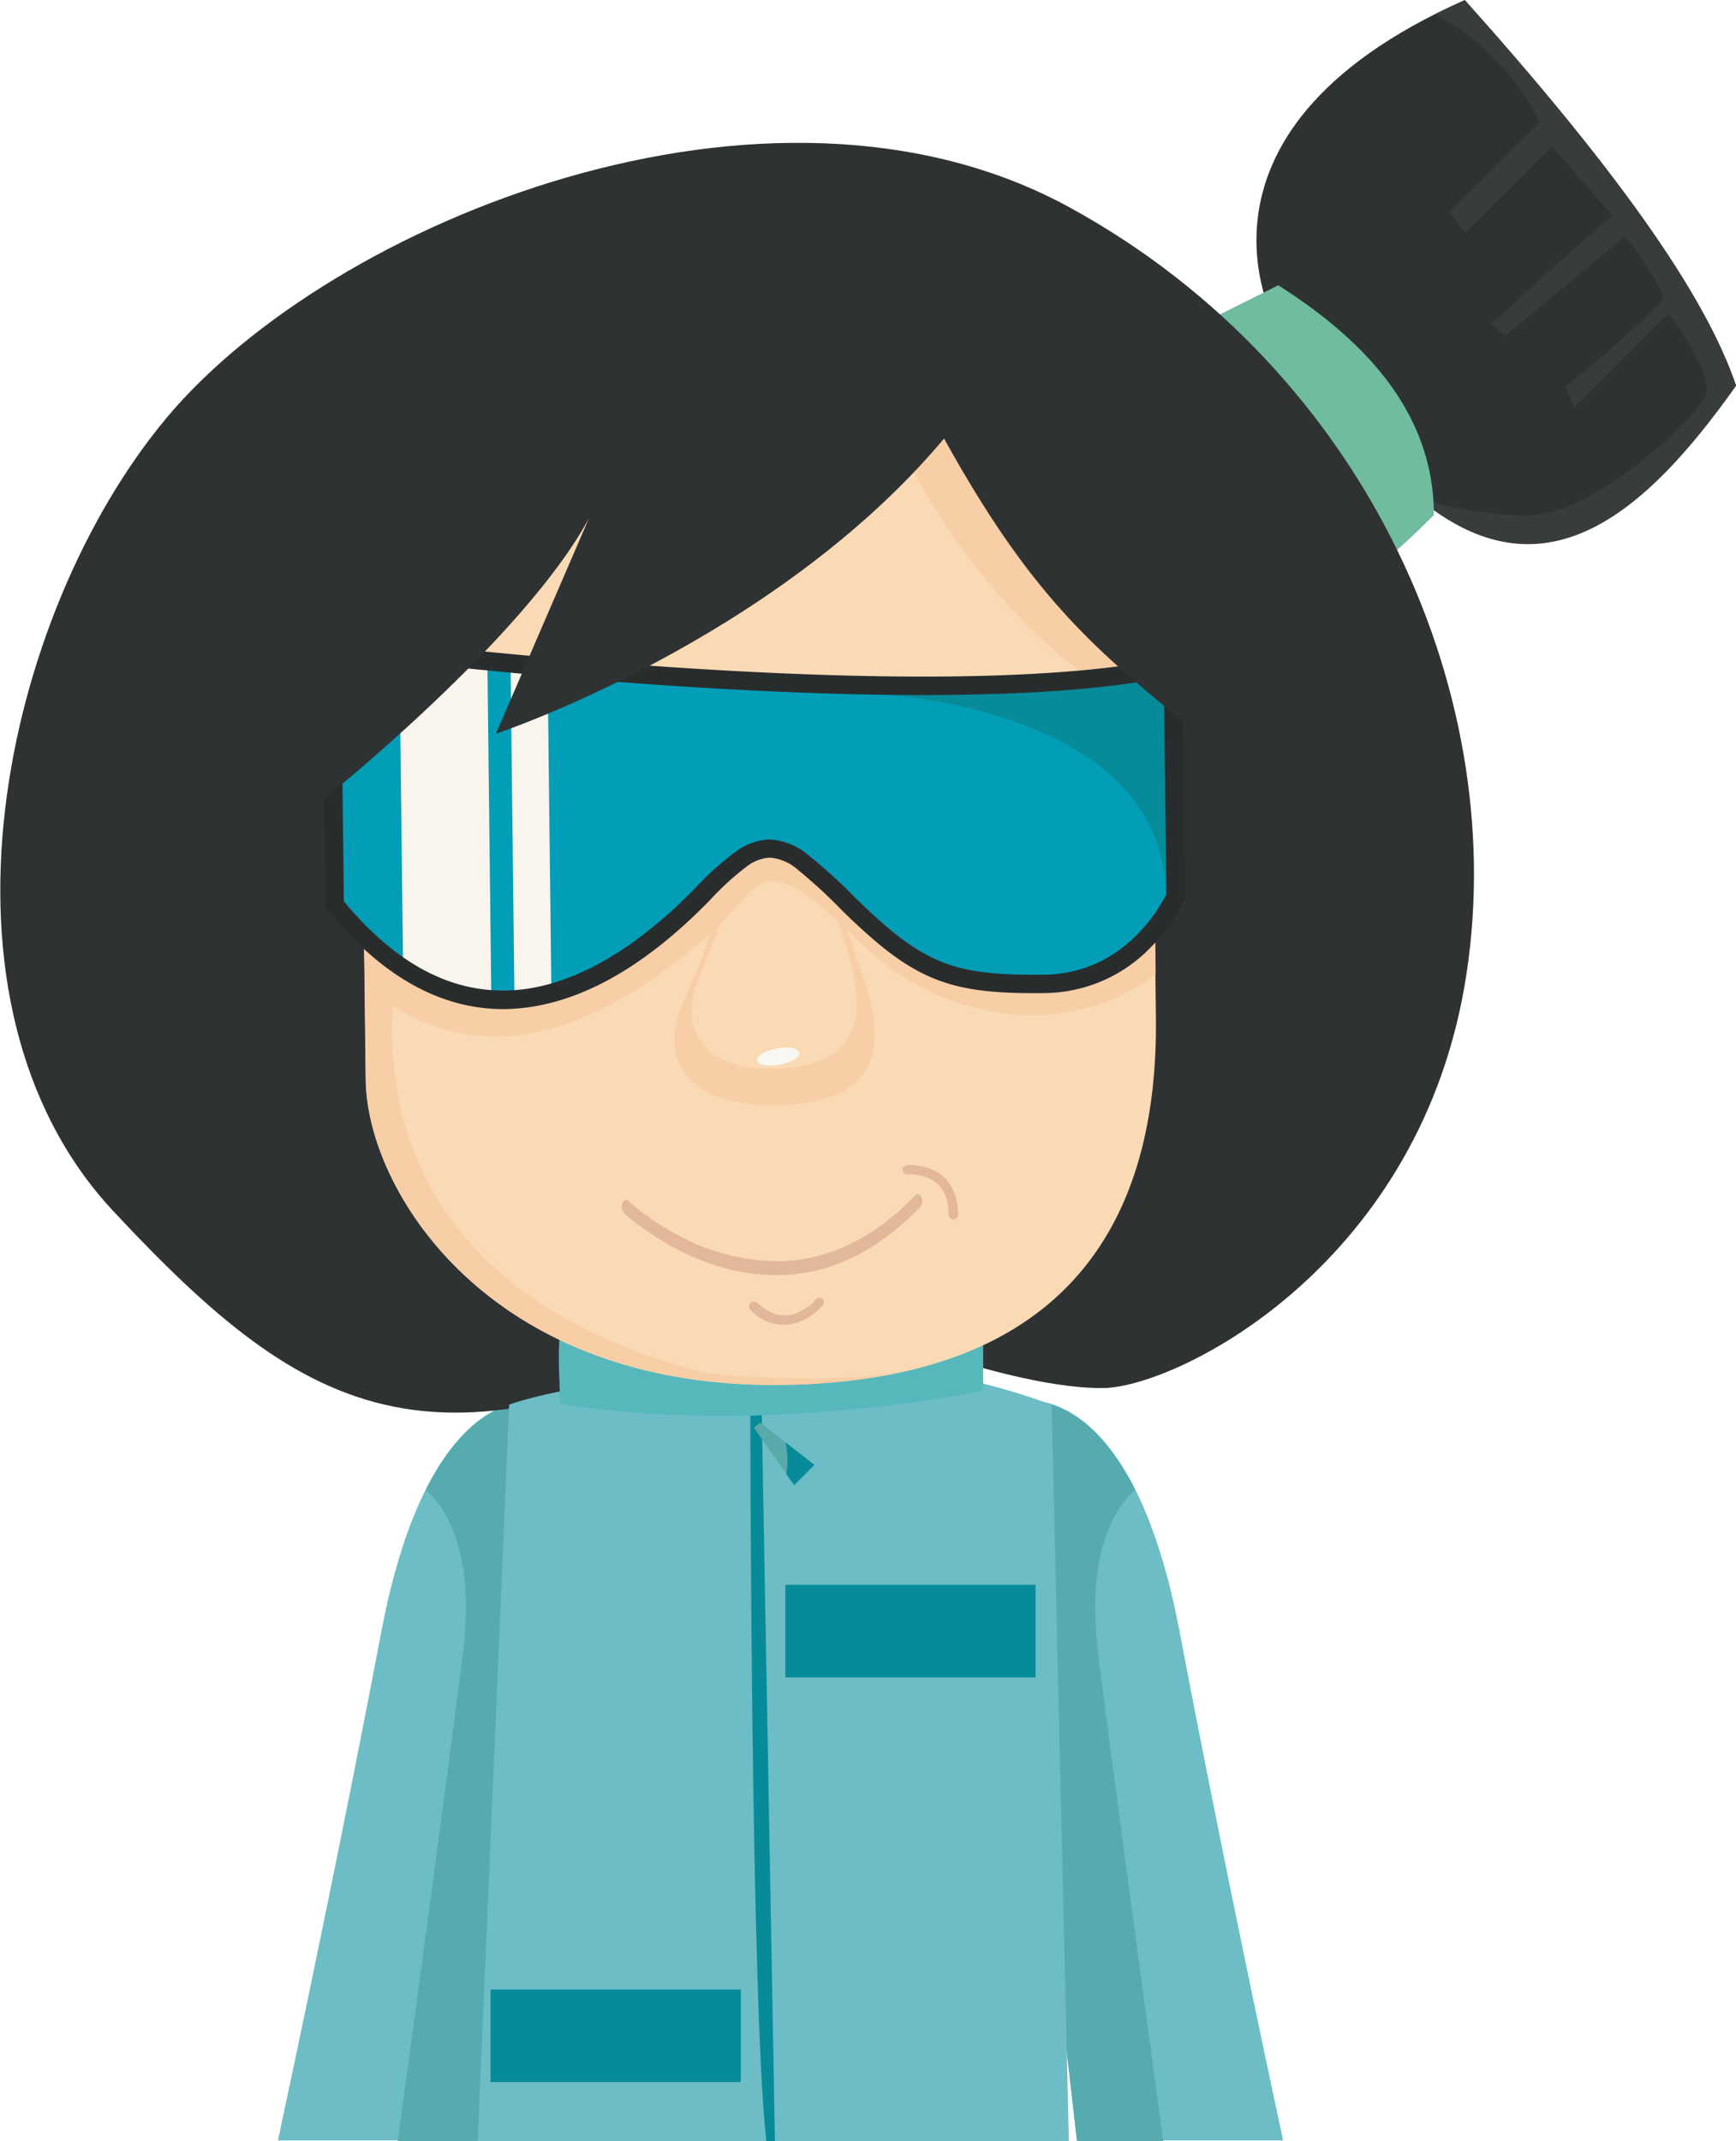 <svg xmlns="http://www.w3.org/2000/svg" viewBox="0 0 225.61 278.14"><defs><style>.cls-1{fill:#6dbdc6;}.cls-2{fill:#56abaf;}.cls-3{fill:#2f3233;}.cls-4{fill:#393c3d;}.cls-5{fill:#6fbc9f;}.cls-6{fill:#088b99;}.cls-7{fill:#59aaaa;}.cls-8{fill:#57b8bc;}.cls-9{fill:#f9dab4;}.cls-10{fill:#f7cea6;}.cls-11{fill:#f9f7f2;}.cls-12{fill:#e2b79a;}.cls-13{fill:#029db7;}.cls-14{fill:#f9f5ed;}.cls-15{fill:#292c2d;}</style></defs><title>资源 130</title><g id="图层_2" data-name="图层 2"><g id="Layer_1" data-name="Layer 1"><path class="cls-1" d="M153.31,212c-6.29-33.13-20.49-30-20.49-30-3.25,4.17,4.38,72.39,7.14,96.06h26.79C164.39,267.08,158.27,238.17,153.31,212Z"/><path class="cls-2" d="M147.54,193.55c-6.67-13.26-14.72-11.47-14.72-11.47-3.25,4.17,4.38,72.39,7.14,96.06h11.22c-2.2-16.13-6.76-49.69-8.46-63.27C141,200.94,145.38,195.39,147.54,193.55Z"/><path class="cls-1" d="M49.55,212c6.3-33.13,20.5-30,20.5-30,3.24,4.17-4.38,72.39-7.14,96.06H36.12C38.48,267.08,44.59,238.17,49.55,212Z"/><path class="cls-2" d="M55.33,193.55c6.66-13.26,14.72-11.47,14.72-11.47,3.24,4.17-4.38,72.39-7.14,96.06H51.69c2.2-16.13,6.76-49.69,8.46-63.27C61.89,200.94,57.49,195.39,55.33,193.55Z"/><path class="cls-3" d="M166.32,43.26S150.7,17.63,190.36,0c24.23,27,32.25,41.26,35.25,50.07-12.22,17.23-25.84,28.85-42.86,13.22C171.13,47.27,166.32,43.26,166.32,43.26Z"/><path class="cls-4" d="M197.83,67a55.37,55.37,0,0,1-13.58-2.34c16.33,13.61,29.51,2.18,41.36-14.54-3-8.81-11-23-35.25-50.07-1.35.6-2.63,1.21-3.85,1.82a30.94,30.94,0,0,1,13.56,14L188.35,27.54l2.11,2.71L201.72,19l7.82,9s-10.22,8.86-12.32,11a18.16,18.16,0,0,1-3.46,2.85l1.81,1.8L211.19,30.7s4.35,5.4,5,8.11a120.46,120.46,0,0,1-12.77,11.41l1.2,2.71,12.17-12.17s6.31,8,4.8,10.82S207.16,67.3,197.83,67Z"/><path class="cls-5" d="M155.31,42.46l10.81-5.4c10.42,6.61,20.23,16,20.23,29.84-7.21,7.21-7.81,6.61-7.81,6.61S159.51,59.49,155.31,42.46Z"/><path class="cls-3" d="M103.11,168.92s25.89,11.4,40,11.4c9.2.16,40.75-15.17,47.2-52.13S178,48.27,139,26.94s-96,1.8-117.35,27.34-32.32,75.86-6.92,103.06S57.06,194,103.11,168.92Z"/><path class="cls-1" d="M62.08,278.14h76.83l-2.24-95.65a86,86,0,0,0-30.3-5.35c-30.59,1.48-40.2,5.34-40.2,5.34Z"/><path class="cls-6" d="M99,183.81l-1.49.11s.05,76.29,2.08,94.22h1.12Z"/><polygon class="cls-7" points="98.8 184.81 105.85 190.3 103.21 192.94 97.98 185.47 98.8 184.81"/><path class="cls-6" d="M102.2,191.5l1,1.44,2.64-2.64-3.76-2.93A11.33,11.33,0,0,1,102.2,191.5Z"/><rect class="cls-6" x="102.06" y="205.88" width="32.52" height="12.03"/><rect class="cls-6" x="63.75" y="258.45" width="32.52" height="12.03"/><path class="cls-8" d="M72.77,182.35c0-3.24-.34-6,0-9.07.24-2.25,3.06-2.63,5.58-2.78,5.89-.33,11.71-.83,17.58-1.23,6.25-.43,12.53-.38,18.8-.46,2.56,0,5.12,0,7.66.2q1.61.13,3.21.33c3.45.4,2.14,3.8,2.17,5.7,0,1.62,0,4,0,5.66C127.76,180.7,98.91,186.69,72.77,182.35Z"/><path class="cls-9" d="M149.71,88.82s.2,17.6.51,43.37-10.86,47.27-48.72,47.72-53.78-25.14-53.95-39.6-.58-49-.58-49,7.25-48.45,56.14-46.76C148.4,46.09,149.71,88.82,149.71,88.82Z"/><path class="cls-10" d="M95.28,111.38c-1.85,4.07-2.58,8.43-3.9,12.64s-5.06,9-3.26,13.68c1.61,4.17,6.3,5.68,10.71,5.85,11.91.48,17.26-4.13,13.82-15.17C111.15,123.57,102.46,95.58,95.28,111.38Z"/><path class="cls-9" d="M96.39,110c-1.56,3.66-2.2,7.57-3.33,11.36s-4.25,8.13-2.81,12.27c1.3,3.73,5.15,5,8.78,5.17,9.81.34,14.26-3.83,11.52-13.7C109.35,120.82,102.44,95.82,96.39,110Z"/><path class="cls-11" d="M98.39,137.78c.14.59,1.46.82,3,.52s2.61-1,2.47-1.58-1.45-.81-2.94-.52S98.26,137.2,98.39,137.78Z"/><path class="cls-12" d="M101.3,165.65c-11.41.22-20.18-8.05-20.23-8.09h0a1.27,1.27,0,0,1-.21-1.24h0c.16-.43.51-.56.78-.31h0s.52.49,1.49,1.24h0A34,34,0,0,0,87.29,160h0a27.66,27.66,0,0,0,14,3.85h0c5.53-.11,11.65-2.29,17.66-8.59h0c.26-.27.61-.15.79.27h0a1.23,1.23,0,0,1-.15,1.24h0c-6.2,6.5-12.56,8.77-18.26,8.88Z"/><path class="cls-12" d="M123.28,157.81c0-2.61-1-3.82-2.12-4.5h0a5.75,5.75,0,0,0-2.94-.76H118a.59.59,0,0,1-.66-.53h0a.59.59,0,0,1,.53-.66h0a3.47,3.47,0,0,1,.36,0h0a7,7,0,0,1,3.59.93h0c1.42.86,2.68,2.59,2.69,5.52h0a.59.59,0,0,1-.59.6h0a.6.6,0,0,1-.61-.59Z"/><path class="cls-12" d="M98.4,169.21c1.85,1.77,3.42,1.86,4.71,1.51h0a6.44,6.44,0,0,0,2.72-1.69h0a1.85,1.85,0,0,0,.18-.2h0a.62.62,0,0,1,.87-.12h0a.6.6,0,0,1,.05.86h0l-.25.28h0a7.77,7.77,0,0,1-3.32,2.05h0a5.8,5.8,0,0,1-5.84-1.77h0a.61.61,0,0,1,0-.87h0a.61.61,0,0,1,.86,0Z"/><path class="cls-10" d="M101.5,179.91a79.68,79.68,0,0,0,14.77-1.46,113.18,113.18,0,0,1-24.4-.08c-50.63-12.77-40-53.16-40-53.16l-1-6.9-3.61,0,.26,22C47.72,154.77,63.65,180.35,101.5,179.91Z"/><path class="cls-10" d="M149.8,96.81,47.05,98l.35,29.69c7.49,7,22.68,14,46-7.4,6-6.09,5.82-10.18,18.69,2.39,11.4,11.14,28.35,11.82,38.1,3.8Z"/><path class="cls-10" d="M127.34,50.8c-4.53,1.38-8.29,3.72-10.14,7.53,0,0,11.21,24.58,32.55,34.56,0-2.64,0-4.07,0-4.07S148.91,63,127.34,50.8Z"/><path class="cls-13" d="M49.5,84.37s71.82,9,103,2.19c.22,18.23.36,29.85.36,29.85s-4.88,11.27-17.1,11.42-16.34-1.51-25.36-10.32-10.63-10-19-1.38S63,141.5,43.48,117.49C43.21,95.06,43.07,83,43.07,83Z"/><path class="cls-14" d="M52.39,125.8a23.57,23.57,0,0,0,11.46,4l-.51-44c-5.1-.5-9.08-.95-11.44-1.22Z"/><path class="cls-14" d="M66.86,129.83a24.82,24.82,0,0,0,4.8-.81l-.5-42.41c-1.68-.14-3.29-.29-4.81-.44Z"/><path class="cls-6" d="M114.86,90.26s36.39,1.78,36.67,26.09l1.31,0-.36-29.77c-9.74,2.12-23.45,2.7-37.71,2.5Z"/><path class="cls-15" d="M42.55,118.25l-.27-.32v-.42c-.27-22.44-.41-34.45-.41-34.45h0l0-1.5,7.83,1.62c.34,0,2.81.35,6.85.79h0c4.34.47,10.47,1.09,17.66,1.7h0c14.36,1.23,32.89,2.4,49.55,2.2h0c10.88-.13,21-.84,28.49-2.48h0l1.44-.31,0,1.47c.21,18.22.35,29.84.35,29.84h0v.26l-.1.23a22.47,22.47,0,0,1-4.21,6h0a19.43,19.43,0,0,1-14,6.13h0c-6.16.07-10.43-.3-14.35-1.89h0c-3.92-1.6-7.33-4.34-11.87-8.77h0A67.72,67.72,0,0,0,103.7,113h0a6.27,6.27,0,0,0-3.67-1.59h0a5.61,5.61,0,0,0-3.11,1.25h0A36.42,36.42,0,0,0,92.2,117h0C87,122.3,77.32,130.91,65.63,131.09h0c-7.36.08-15.36-3.37-23-12.84Zm23,10.43c10.45-.08,19.8-8.16,24.88-13.39h0a37.88,37.88,0,0,1,5.06-4.56h0a8,8,0,0,1,4.46-1.68h0a8.5,8.5,0,0,1,5.14,2.07h0a67.67,67.67,0,0,1,6.08,5.53h0c4.48,4.37,7.64,6.86,11.1,8.26h0c3.44,1.4,7.34,1.78,13.41,1.71h0a16.75,16.75,0,0,0,11.24-4.4h0a20.93,20.93,0,0,0,4.56-5.87h0c0-.08.07-.15.1-.2h0c0-1.8-.15-12.33-.33-28.12h0c-7.61,1.49-17.23,2.12-27.53,2.24h0c-33.57.4-74.39-4.7-74.42-4.71h0l.15-1.19.24-1.18-.24,1.18-.15,1.19H49.3l-5-1c.05,3.82.18,14.91.39,32.54h0C52,125.89,59.1,128.74,65.6,128.68Z"/><path class="cls-3" d="M42.11,103.79S68.11,83,76.54,67.32l-12.09,28s36.12-12,58.24-38.35c11.05,20,19.11,27,31.08,36.76,13.62-.16,15-1.35,15-1.35S157.63,30,112.36,30.52,30.08,51.71,42.11,103.79Z"/></g></g></svg>